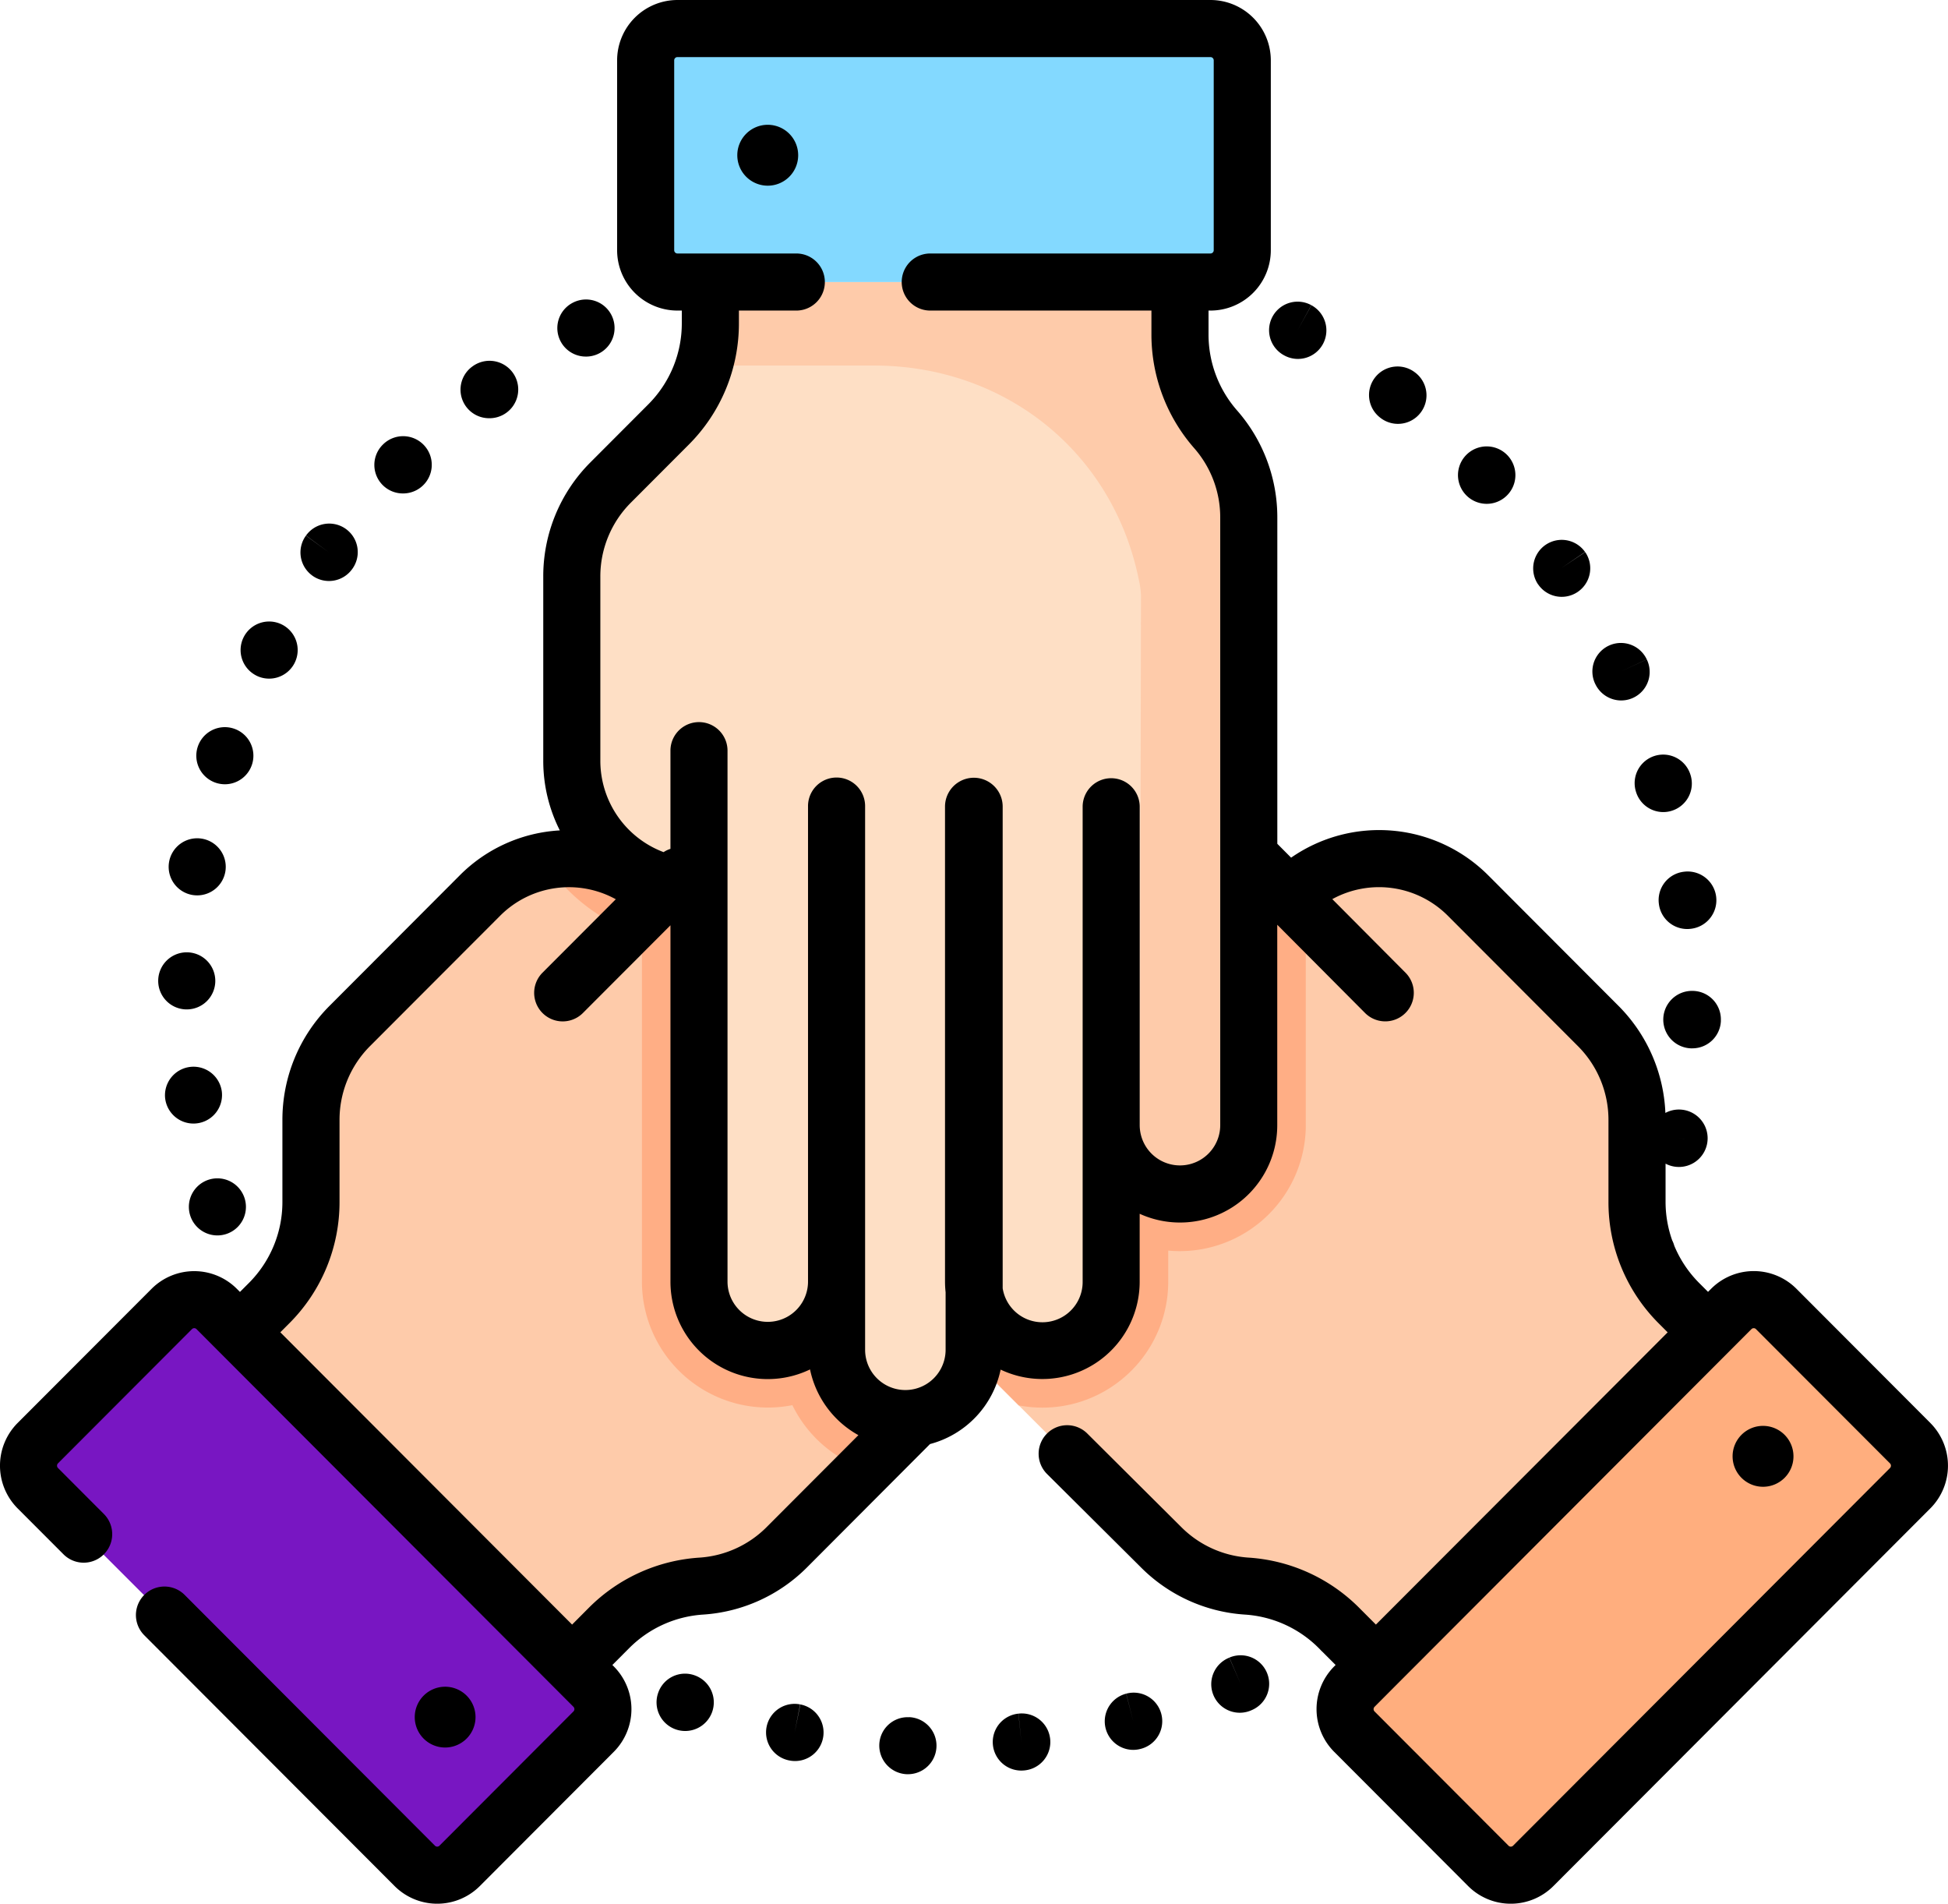 <svg xmlns="http://www.w3.org/2000/svg" width="190" height="185.64" viewBox="0 0 190 185.64">
  <g id="Group_1078428" data-name="Group 1078428" transform="translate(0 0)">
    <path id="Path_828785" data-name="Path 828785" d="M228.469,249.673l-41.9-41.9a6.71,6.71,0,1,1,9.489-9.489L185.263,187.49a6.694,6.694,0,0,1-1.97-4.747,6.894,6.894,0,0,1,.086-1.074,6.7,6.7,0,0,1,10.736-4.221l-4.107-4.107a6.712,6.712,0,0,1-1.971-4.753,6.415,6.415,0,0,1,.09-1.092,6.713,6.713,0,0,1,11.373-3.647l4.7,4.7a6.71,6.71,0,1,1,9.489-9.489L240.922,186.3l.077-.109a12.27,12.27,0,0,1,17.369.013l12.7,12.7a13.031,13.031,0,0,1,3.815,9.195l.007,7.944a14.022,14.022,0,0,0,4.11,9.9l2.832,2.831-32.388,32.387-3.618-3.618a14.026,14.026,0,0,0-9-4.078,13.015,13.015,0,0,1-8.355-3.789Zm0,0" transform="translate(-115.274 -98.796)" fill="#fecbaa"/>
    <path id="Path_828786" data-name="Path 828786" d="M354.339,379.352l36.76-36.76a3.1,3.1,0,0,1,4.386,0l13.093,13.091a3.1,3.1,0,0,1,0,4.386l-36.761,36.762a3.1,3.1,0,0,1-4.386,0l-13.091-13.093a3.1,3.1,0,0,1,0-4.386Zm0,0" transform="translate(-222.274 -214.887)" fill="#ffae7e"/>
    <path id="Path_828787" data-name="Path 828787" d="M116.518,249.684l41.9-41.9a6.71,6.71,0,1,0-9.49-9.489L159.723,187.5a6.706,6.706,0,0,0-8.851-10.043l4.107-4.107a6.709,6.709,0,0,0,1.971-4.752,6.4,6.4,0,0,0-.09-1.092,6.685,6.685,0,0,0-5.552-5.532,6.709,6.709,0,0,0-5.822,1.883l-4.7,4.7a6.708,6.708,0,0,0,1.884-5.82,6.641,6.641,0,0,0-1.876-3.676,6.716,6.716,0,0,0-9.5.007l-27.233,27.233-.077-.107a12.27,12.27,0,0,0-17.369.013l-12.7,12.7a13.025,13.025,0,0,0-3.815,9.195l-.009,7.944a14.012,14.012,0,0,1-4.108,9.9l-2.832,2.831,32.387,32.387,3.62-3.618a14.026,14.026,0,0,1,9-4.078,13.029,13.029,0,0,0,8.355-3.789Zm0,0" transform="translate(-39.72 -98.802)" fill="#fecbaa"/>
    <path id="Path_828788" data-name="Path 828788" d="M62.643,379.362,25.882,342.6a3.1,3.1,0,0,0-4.386,0L8.4,355.693a3.1,3.1,0,0,0,0,4.386l36.761,36.76a3.1,3.1,0,0,0,4.386,0l13.093-13.091A3.1,3.1,0,0,0,62.643,379.362Zm0,0" transform="translate(-4.713 -214.892)" fill="#7816c2"/>
    <path id="Path_828789" data-name="Path 828789" d="M216.321,97.058V156.32a6.71,6.71,0,1,1-13.42,0v15.26a6.705,6.705,0,0,1-13.359.842v5.808a6.708,6.708,0,0,1-1.967,4.753,6.291,6.291,0,0,1-.835.709,6.712,6.712,0,0,1-10.621-5.462V171.58a6.709,6.709,0,1,1-13.419,0V133.066l-.13.023A12.273,12.273,0,0,1,150.3,120.8V102.84a13.034,13.034,0,0,1,3.8-9.2l5.611-5.621a14.022,14.022,0,0,0,4.1-9.909v-4h45.8v5.117a14.036,14.036,0,0,0,3.48,9.248,13.018,13.018,0,0,1,3.23,8.587Zm0,0" transform="translate(-94.523 -46.605)" fill="#fedfc5"/>
    <path id="Path_828790" data-name="Path 828790" d="M208.795,198.283a6.716,6.716,0,0,0-9.5.007L210.089,187.5a6.706,6.706,0,0,0-8.851-10.043l4.107-4.107a6.707,6.707,0,0,0,1.97-4.752,6.255,6.255,0,0,0-.09-1.092,6.713,6.713,0,0,0-11.372-3.649l-4.7,4.7a6.71,6.71,0,1,0-9.489-9.489l-27.233,27.233-.077-.107a12.224,12.224,0,0,0-11.113-3.34,18.006,18.006,0,0,0,9.454,7.151v33.768a12.29,12.29,0,0,0,14.674,12.053,12.3,12.3,0,0,0,7.119,6.249l34.3-34.3a6.708,6.708,0,0,0,.009-9.495Zm0,0" transform="translate(-90.084 -98.802)" fill="#ffae85"/>
    <path id="Path_828791" data-name="Path 828791" d="M242.627,208.512v-23.7a12.285,12.285,0,0,0-1.639,1.377l-.075.107-27.233-27.233a6.716,6.716,0,0,0-9.5-.007,6.716,6.716,0,0,0,.007,9.5l-4.7-4.7a6.707,6.707,0,0,0-11.373,3.649,6.4,6.4,0,0,0-.088,1.092A6.7,6.7,0,0,0,190,173.342l4.107,4.107a6.707,6.707,0,0,0-8.853,10.043l10.791,10.791a6.709,6.709,0,1,0-9.488,9.489l28.073,28.073a12.323,12.323,0,0,0,2.306.216,12.167,12.167,0,0,0,7.181-2.324,12.274,12.274,0,0,0,5.094-9.963v-3.025q.568.052,1.144.052a12.3,12.3,0,0,0,12.275-12.288Zm0,0" transform="translate(-115.267 -98.797)" fill="#ffae85"/>
    <path id="Path_828792" data-name="Path 828792" d="M216.321,97.058V156.32a6.711,6.711,0,0,1-6.71,6.72c-.1,0-.207,0-.316-.007a6.638,6.638,0,0,1-3.6-1.261s0,0-.009,0a6.707,6.707,0,0,1-2.783-5.448v15.26a6.705,6.705,0,0,1-13.359.842v5.808a6.708,6.708,0,0,1-1.967,4.753,6.291,6.291,0,0,1-.835.709,6.712,6.712,0,0,1-10.621-5.462V171.58a6.709,6.709,0,1,1-13.419,0V133.066l-.13.023A12.273,12.273,0,0,1,150.3,120.8V102.84a13.034,13.034,0,0,1,3.8-9.2l5.611-5.621a14.048,14.048,0,0,0,4.1-9.909v-4h45.8v5.117a12.642,12.642,0,0,0,.442,3.463,13.94,13.94,0,0,0,3.038,5.785,13.123,13.123,0,0,1,3.23,8.587Zm0,0" transform="translate(-94.523 -46.604)" fill="#fedfc5"/>
    <path id="Path_828793" data-name="Path 828793" d="M238.159,97.058V156.32a6.711,6.711,0,0,1-6.71,6.72c-.1,0-.207,0-.316-.007a6.638,6.638,0,0,1-3.6-1.261l.115-57.107a8.756,8.756,0,0,0-.223-1.584C224.862,90.608,214.333,82.25,201.6,82.25H185.02a13.973,13.973,0,0,0,.626-4.141v-4h45.8v5.117a12.642,12.642,0,0,0,.442,3.463,13.939,13.939,0,0,0,3.038,5.785,13.123,13.123,0,0,1,3.23,8.587Zm0,0" transform="translate(-116.36 -46.604)" fill="#fecbaa"/>
    <path id="Path_828794" data-name="Path 828794" d="M224.789,32.218H172.8a3.1,3.1,0,0,1-3.1-3.1V10.6a3.1,3.1,0,0,1,3.1-3.1h51.99a3.1,3.1,0,0,1,3.1,3.1V29.116A3.1,3.1,0,0,1,224.789,32.218Zm0,0" transform="translate(-106.725 -4.717)" fill="#83d9ff"/>
    <path id="Path_828795" data-name="Path 828795" d="M204.695,447.792l-.558,2.727.538-2.73a2.783,2.783,0,1,0-1.076,5.461l.051.01a2.838,2.838,0,0,0,.526.051,2.784,2.784,0,0,0,.519-5.519Zm0,0" transform="translate(-126.632 -281.584)"/>
    <path id="Path_828796" data-name="Path 828796" d="M263.455,450.271l.277,2.769-.286-2.767a2.783,2.783,0,0,0,.281,5.552c.1,0,.193-.006.288-.014l.077-.009a2.783,2.783,0,0,0-.638-5.53Zm0,0" transform="translate(-164.112 -283.168)"/>
    <path id="Path_828797" data-name="Path 828797" d="M234.03,451.235h-.041a2.768,2.768,0,0,0-2.885,2.657,2.8,2.8,0,0,0,2.673,2.9c.043,0,.086,0,.129,0a2.783,2.783,0,0,0,.123-5.563Zm0,0" transform="translate(-145.341 -283.781)"/>
    <path id="Path_828798" data-name="Path 828798" d="M176.317,439.967l-.035-.013a2.768,2.768,0,0,0-3.543,1.684,2.792,2.792,0,1,0,3.578-1.671Zm0,0" transform="translate(-108.534 -276.586)"/>
    <path id="Path_828799" data-name="Path 828799" d="M292.451,444.893l.686,2.7-.694-2.695a2.784,2.784,0,0,0,.691,5.479,2.755,2.755,0,0,0,.7-.09l.074-.019a2.783,2.783,0,0,0-1.454-5.374Zm0,0" transform="translate(-182.604 -279.739)"/>
    <path id="Path_828800" data-name="Path 828800" d="M320.271,435.189l1.1,2.554-1.112-2.551a2.783,2.783,0,1,0,2.222,5.1l.068-.03a2.783,2.783,0,0,0-2.282-5.076Zm0,0" transform="translate(-200.363 -273.544)"/>
    <path id="Path_828801" data-name="Path 828801" d="M149.272,84.259a2.784,2.784,0,1,0-1.3-5.242l-.033.017a2.779,2.779,0,0,0,1.334,5.224Zm0,0" transform="translate(-92.121 -49.487)"/>
    <path id="Path_828802" data-name="Path 828802" d="M64.727,168.516a2.783,2.783,0,0,0,3.759-1.173l.049-.1a2.784,2.784,0,1,0-3.808,1.27Zm0,0" transform="translate(-39.77 -102.658)"/>
    <path id="Path_828803" data-name="Path 828803" d="M53.488,196.438a2.779,2.779,0,0,0,3.528-1.744l.036-.11a2.784,2.784,0,1,0-3.565,1.854Zm0,0" transform="translate(-32.449 -120.109)"/>
    <path id="Path_828804" data-name="Path 828804" d="M80.109,142.656A2.781,2.781,0,0,0,84,142.043l.036-.049a2.783,2.783,0,0,0-4.528-3.237l2.243,1.65L79.5,138.768a2.783,2.783,0,0,0,.613,3.888Zm0,0" transform="translate(-49.661 -86.535)"/>
    <path id="Path_828805" data-name="Path 828805" d="M123.829,100.416a2.8,2.8,0,1,0-1.612-5.058l-.07.051a2.786,2.786,0,0,0,1.682,5.007Zm0,0" transform="translate(-76.126 -59.633)"/>
    <path id="Path_828806" data-name="Path 828806" d="M49.771,313.259a2.783,2.783,0,1,0-.036-.122l.036.122Zm0,0" transform="translate(-31.217 -194.722)"/>
    <path id="Path_828807" data-name="Path 828807" d="M101.174,120.195a2.792,2.792,0,1,0-1.944-4.772l-.046.046a2.781,2.781,0,0,0,1.99,4.726Zm0,0" transform="translate(-61.878 -72.077)"/>
    <path id="Path_828808" data-name="Path 828808" d="M48.893,282.618a2.784,2.784,0,0,0-5.524.689l.016.112a2.783,2.783,0,0,0,5.508-.8Zm0,0" transform="translate(-27.263 -176.215)"/>
    <path id="Path_828809" data-name="Path 828809" d="M44.291,255.751h.084a2.783,2.783,0,0,0,2.78-2.7l0-.119a2.784,2.784,0,1,0-2.867,2.819Zm0,0" transform="translate(-26.157 -157.319)"/>
    <path id="Path_828810" data-name="Path 828810" d="M46.625,225.744a2.872,2.872,0,0,0,.494.043,2.786,2.786,0,0,0,2.737-2.293c.007-.041.013-.081.019-.122a2.784,2.784,0,1,0-3.25,2.372Zm0,0" transform="translate(-27.881 -138.475)"/>
    <path id="Path_828811" data-name="Path 828811" d="M403.429,146.149a2.783,2.783,0,0,0,4.582-3.16l-2.314,1.548,2.3-1.561a2.784,2.784,0,0,0-4.608,3.124Zm0,0" transform="translate(-253.396 -89.15)"/>
    <path id="Path_828812" data-name="Path 828812" d="M438.413,229.04a2.782,2.782,0,0,0-2.454,3.077l.015.12a2.785,2.785,0,0,0,2.753,2.389,2.844,2.844,0,0,0,.4-.028,2.8,2.8,0,0,0-.71-5.559Zm0,0" transform="translate(-274.166 -144.033)"/>
    <path id="Path_828813" data-name="Path 828813" d="M429.752,201.856l.012.036a2.783,2.783,0,0,0,2.669,2,2.742,2.742,0,0,0,.786-.115,2.783,2.783,0,0,0,1.886-3.456l-.012-.036a2.783,2.783,0,1,0-5.34,1.571Zm0,0" transform="translate(-270.203 -124.703)"/>
    <path id="Path_828814" data-name="Path 828814" d="M418.836,173a2.8,2.8,0,0,0,2.511,1.563,2.781,2.781,0,0,0,2.492-4l-2.522,1.176,2.519-1.181a2.783,2.783,0,0,0-5.04,2.363Zm0,0" transform="translate(-263.218 -106.258)"/>
    <path id="Path_828815" data-name="Path 828815" d="M384.016,122.11a2.8,2.8,0,1,0-.084-.088Zm0,0" transform="translate(-240.993 -73.802)"/>
    <path id="Path_828816" data-name="Path 828816" d="M440.182,260.385a2.8,2.8,0,0,0-.238,5.6c.054,0,.1,0,.158,0a2.784,2.784,0,0,0,2.776-2.63l0-.115A2.779,2.779,0,0,0,440.182,260.385Zm0,0" transform="translate(-275.031 -163.757)"/>
    <path id="Path_828817" data-name="Path 828817" d="M335,84.494l.067.036a2.773,2.773,0,0,0,3.749-1.144,2.792,2.792,0,0,0-1.131-3.767l-1.347,2.435,1.338-2.441A2.783,2.783,0,1,0,335,84.494Zm0,0" transform="translate(-209.774 -49.854)"/>
    <path id="Path_828818" data-name="Path 828818" d="M360.971,101.337l.043.033a2.784,2.784,0,0,0,3.365-4.436l-.019-.013a2.783,2.783,0,1,0-3.389,4.415Zm0,0" transform="translate(-226.332 -60.592)"/>
    <path id="Path_828819" data-name="Path 828819" d="M188.282,138.763l-13.065-13.088a5.878,5.878,0,0,0-8.322,0l-.3.3-.858-.858a11.233,11.233,0,0,1-2.437-3.646,2.713,2.713,0,0,0-.2-.516,11.255,11.255,0,0,1-.648-3.781v-3.7a2.8,2.8,0,1,0-.017-4.947,15.691,15.691,0,0,0-4.6-10.466l-12.675-12.7a15.039,15.039,0,0,0-19.23-1.726l-1.345-1.352V50.453a15.8,15.8,0,0,0-3.921-10.423,11.232,11.232,0,0,1-2.789-7.413V30.285h.191a5.891,5.891,0,0,0,5.884-5.885V5.886A5.891,5.891,0,0,0,118.064,0H66.075a5.891,5.891,0,0,0-5.884,5.885V24.4a5.891,5.891,0,0,0,5.884,5.885H66.5v1.221a11.167,11.167,0,0,1-3.285,7.942l-5.611,5.621a15.7,15.7,0,0,0-4.617,11.166V74.192a15.007,15.007,0,0,0,1.616,6.784,14.945,14.945,0,0,0-9.766,4.389l-12.675,12.7a15.7,15.7,0,0,0-4.617,11.166v7.95a11.165,11.165,0,0,1-3.283,7.942l-.848.849-.01.009-.3-.3a5.878,5.878,0,0,0-8.322,0L1.717,138.763a5.9,5.9,0,0,0,0,8.324l4.475,4.481a2.783,2.783,0,1,0,3.939-3.933l-4.473-4.482a.323.323,0,0,1,0-.457l13.067-13.088a.312.312,0,0,1,.442,0l2.271,2.276h0l31.017,31.07,3.475,3.482a.323.323,0,0,1,0,.457L42.865,179.981a.312.312,0,0,1-.444,0L18.011,155.528a2.783,2.783,0,1,0-3.94,3.933l24.412,24.453a5.878,5.878,0,0,0,8.322,0L59.87,170.825a5.9,5.9,0,0,0,0-8.322l-.142-.142,1.648-1.651a11.184,11.184,0,0,1,7.2-3.264,15.749,15.749,0,0,0,10.134-4.6l12-12.029a9.53,9.53,0,0,0,6.888-7.26,9.49,9.49,0,0,0,13.561-8.587v-6.609a9.486,9.486,0,0,0,13.419-8.651V90.178l8.561,8.6a2.783,2.783,0,0,0,3.946-3.927l-7.138-7.173A9.479,9.479,0,0,1,141.218,89.3l12.675,12.7a10.175,10.175,0,0,1,2.99,7.233v7.95a16.7,16.7,0,0,0,4.91,11.875l.864.865-4.037,4.044L134.2,158.421l-1.361-1.364-.042-.041-.239-.241a16.758,16.758,0,0,0-10.778-4.885,10.206,10.206,0,0,1-6.564-2.979l-9.145-9.1a2.783,2.783,0,1,0-3.925,3.946l9.14,9.089a15.749,15.749,0,0,0,10.135,4.6,11.189,11.189,0,0,1,7.2,3.263l.135.135a2.68,2.68,0,0,0,.23.232l1.283,1.284-.142.144a5.9,5.9,0,0,0,0,8.322l13.065,13.088a5.879,5.879,0,0,0,8.324,0l36.764-36.828a5.9,5.9,0,0,0,0-8.322Zm-23.966-27.675-.052-.009-.507-.1Zm-89.545,37.83a10.187,10.187,0,0,1-6.554,2.973,16.758,16.758,0,0,0-10.779,4.885L55.8,158.421l-1.479-1.481c-.019-.019-.038-.039-.057-.057L27.342,129.918l.864-.865a16.7,16.7,0,0,0,4.91-11.875v-7.95a10.169,10.169,0,0,1,2.99-7.233L48.781,89.3A9.477,9.477,0,0,1,60.063,87.69l-7.149,7.161a2.783,2.783,0,0,0,3.94,3.933l8.54-8.555v34.747a9.49,9.49,0,0,0,13.613,8.563,9.538,9.538,0,0,0,4.717,6.409Zm44.246-39.2a3.927,3.927,0,1,1-7.854,0V78.671a2.783,2.783,0,0,0-5.566,0v46.305a3.924,3.924,0,0,1-7.8.651V78.639a2.812,2.812,0,0,0-5.624.032v46.3a9.543,9.543,0,0,0,.058,1.044v5.608a3.926,3.926,0,1,1-7.852,0V78.605a2.784,2.784,0,0,0-5.568,0v46.369a3.926,3.926,0,1,1-7.852,0V73.2a2.783,2.783,0,1,0-5.566,0v9.576a2.732,2.732,0,0,0-.67.32,9.524,9.524,0,0,1-6.168-8.908V56.235A10.175,10.175,0,0,1,61.548,49l5.611-5.621A16.694,16.694,0,0,0,72.07,31.505V30.285h5.6a2.783,2.783,0,0,0,0-5.566H66.075a.319.319,0,0,1-.317-.319V5.885a.319.319,0,0,1,.317-.319h51.988a.319.319,0,0,1,.319.319V24.4a.318.318,0,0,1-.319.319H90.732a2.783,2.783,0,0,0,0,5.566h21.574v2.332A16.806,16.806,0,0,0,116.475,43.7a10.233,10.233,0,0,1,2.541,6.751Zm65.326,33.436-36.764,36.828a.3.3,0,0,1-.222.093.3.3,0,0,1-.222-.093l-13.065-13.088a.323.323,0,0,1,0-.457l2.1-2.108h0l21.342-21.379,13.317-13.341a.311.311,0,0,1,.442,0L184.342,142.7A.323.323,0,0,1,184.342,143.153Zm0,0"/>
    <path id="Path_828820" data-name="Path 828820" d="M196.78,32.8a2.969,2.969,0,1,0,2.964,2.969A2.97,2.97,0,0,0,196.78,32.8Zm0,0" transform="translate(-121.893 -20.631)"/>
    <path id="Path_828821" data-name="Path 828821" d="M458.378,374.688a2.969,2.969,0,1,0,2.963,2.969A2.97,2.97,0,0,0,458.378,374.688Zm0,0" transform="translate(-286.413 -235.644)"/>
    <path id="Path_828822" data-name="Path 828822" d="M114.939,446.172a2.964,2.964,0,1,0-2.963,2.969A2.97,2.97,0,0,0,114.939,446.172Zm0,0" transform="translate(-68.558 -278.732)"/>
  </g>
</svg>
